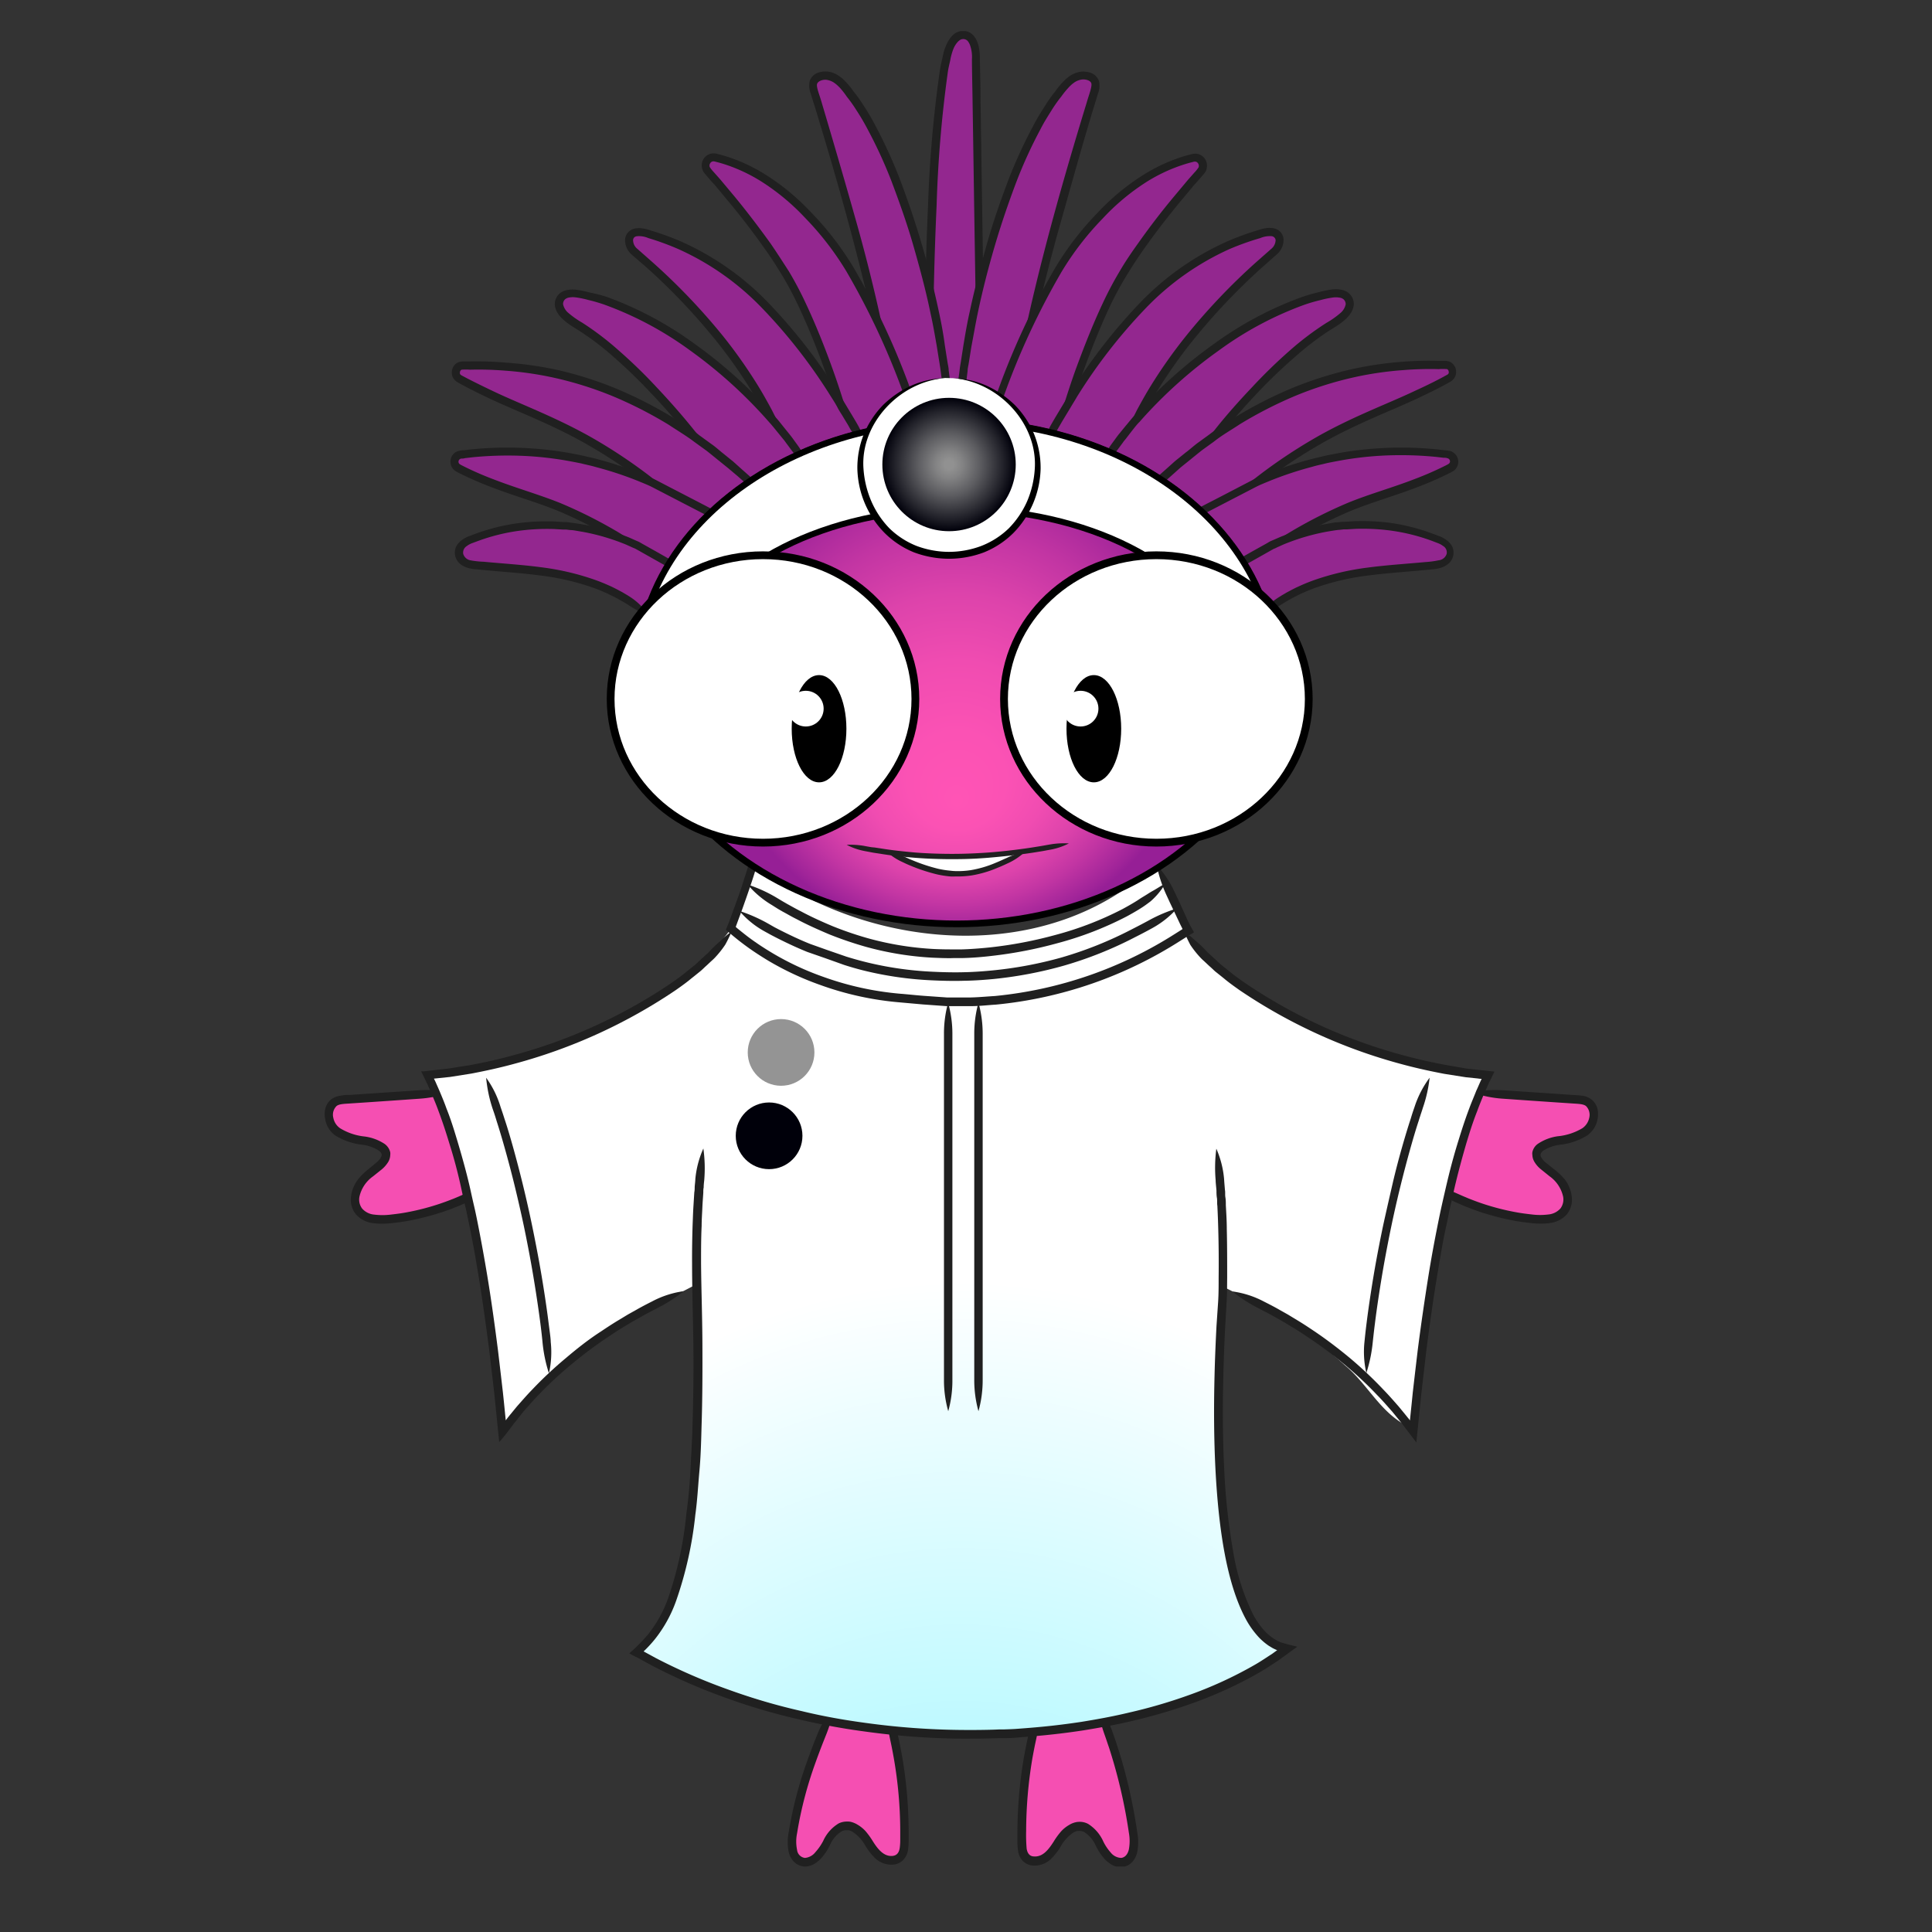 <svg xmlns="http://www.w3.org/2000/svg" xmlns:xlink="http://www.w3.org/1999/xlink" viewBox="0 0 300 300"><rect x="0" y="0" width="300" height="300" fill="#333333" stroke="none"/><defs><style>.cls-1{fill:#f54fb2;}.cls-2{fill:#202020;}.cls-3{fill:url(#radial-gradient);}.cls-4{fill:url(#radial-gradient-2);}.cls-5,.cls-8{fill:none;}.cls-10,.cls-11,.cls-13,.cls-14,.cls-5{stroke:#000;}.cls-10,.cls-11,.cls-13,.cls-14,.cls-5,.cls-8{stroke-miterlimit:10;}.cls-6{fill:url(#radial-gradient-3);}.cls-7{fill:url(#New_Gradient_Swatch_1);}.cls-8{stroke:#3c3c3c;}.cls-9{fill:#93278f;}.cls-10{stroke-width:1.05px;fill:url(#radial-gradient-4);}.cls-11,.cls-12,.cls-13{fill:#fff;}.cls-11{stroke-linecap:round;stroke-width:0.94px;}.cls-13{stroke-width:1.22px;}.cls-14{stroke-width:0.34px;}.cls-15{fill:url(#New_Gradient_Swatch_1-2);}</style><radialGradient id="radial-gradient" cx="86.51" cy="27.04" r="0.4" gradientUnits="userSpaceOnUse"><stop offset="0.1" stop-color="#055c66"/><stop offset="0.33" stop-color="#bdf9ff"/><stop offset="0.61" stop-color="#fff"/></radialGradient><radialGradient id="radial-gradient-2" cx="84.64" cy="115.37" fy="226.858" r="136.18" gradientUnits="userSpaceOnUse"><stop offset="0.22" stop-color="#055c66"/><stop offset="0.24" stop-color="#22757e"/><stop offset="0.27" stop-color="#59a3ac"/><stop offset="0.3" stop-color="#84c8d0"/><stop offset="0.32" stop-color="#a3e3ea"/><stop offset="0.35" stop-color="#b6f3f9"/><stop offset="0.36" stop-color="#bdf9ff"/><stop offset="0.65" stop-color="#fff"/></radialGradient><radialGradient id="radial-gradient-3" cx="5867.92" cy="16487.53" r="5.25" gradientTransform="matrix(-0.12, 0.99, -0.99, -0.12, 17030.12, -3860.12)" gradientUnits="userSpaceOnUse"><stop offset="0.28" stop-color="#fff"/><stop offset="0.41" stop-color="#fbfbfb"/><stop offset="0.54" stop-color="#efefef"/><stop offset="0.67" stop-color="#dadada"/><stop offset="0.8" stop-color="#bebebe"/><stop offset="0.93" stop-color="#9a9a9a"/><stop offset="0.95" stop-color="#949494"/></radialGradient><radialGradient id="New_Gradient_Swatch_1" cx="5881.19" cy="16487.87" r="5.25" gradientTransform="matrix(-0.12, 0.99, -0.99, -0.12, 17030.12, -3860.12)" gradientUnits="userSpaceOnUse"><stop offset="0.07" stop-color="#919191"/><stop offset="0.21" stop-color="#828283"/><stop offset="0.47" stop-color="#5c5c60"/><stop offset="0.83" stop-color="#1f1f27"/><stop offset="1" stop-color="#00000a"/></radialGradient><radialGradient id="radial-gradient-4" cx="79.4" cy="100.63" fy="121.088" r="45.13" gradientUnits="userSpaceOnUse"><stop offset="0" stop-color="#ff54b5"/><stop offset="0.17" stop-color="#fb52b4"/><stop offset="0.34" stop-color="#f04cb1"/><stop offset="0.5" stop-color="#dd43ab"/><stop offset="0.65" stop-color="#c235a3"/><stop offset="0.81" stop-color="#a02499"/><stop offset="0.85" stop-color="#961f96"/></radialGradient><radialGradient id="New_Gradient_Swatch_1-2" cx="78.2" cy="67.98" r="10.46" gradientTransform="matrix(1, 0, 0, 1, 0, 0)" xlink:href="#New_Gradient_Swatch_1"/><symbol id="Wisdom_Body_1" data-name="Wisdom_Body_1" viewBox="0 0 199.72 121.79"><path class="cls-1" d="M26.32,14.6A36.11,36.11,0,0,1,9.43,20.29c-1.63.09-3.57-.14-4.37-1.7a4,4,0,0,1,.56-3.95,15.59,15.59,0,0,1,3-2.72A2.28,2.28,0,0,0,9.64,10,1.87,1.87,0,0,0,8.59,8.74,13.29,13.29,0,0,0,4.76,7.68,5.53,5.53,0,0,1,1.27,5.8C.44,4.67.41,2.74,1.53,2a3.48,3.48,0,0,1,1.8-.47L19.75.37"/><path class="cls-2" d="M26.32,14.6a48.2,48.2,0,0,0-4.54,1.79c-.25.11-.62.28-1.08.47-.24.1-.49.21-.77.31-.58.23-1.34.51-2.07.75A37.9,37.9,0,0,1,13,19.17c-.86.17-1.75.28-2.63.38a10.47,10.47,0,0,1-2.56,0,2.86,2.86,0,0,1-1.9-.94,2.34,2.34,0,0,1-.43-1.88,5.34,5.34,0,0,1,2.13-3.18l1.35-1.08a4.77,4.77,0,0,0,1-1.13,2.24,2.24,0,0,0,.35-1.12,1.89,1.89,0,0,0,0-.44,2.23,2.23,0,0,0-.87-1.31A7.44,7.44,0,0,0,6.3,7.3,9.16,9.16,0,0,1,2.44,6,2.58,2.58,0,0,1,1.38,4.36a1.91,1.91,0,0,1,.48-1.81c.4-.38,1.31-.37,2.24-.44l2.71-.18,5.1-.35,3-.21a18,18,0,0,0,4.84-1A18.19,18.19,0,0,0,14.82.05l-3,.2L6.72.59,4,.78c-.46,0-.89,0-1.41.11A3.11,3.11,0,0,0,1,1.51,2.72,2.72,0,0,0,.11,3a3.89,3.89,0,0,0,0,1.59A4,4,0,0,0,1.63,7.1,10.12,10.12,0,0,0,6,8.6a6.3,6.3,0,0,1,2.55.93c.42.35.37.53.39.53s.11.17-.15.61a3.11,3.11,0,0,1-.75.8L6.73,12.55a9.32,9.32,0,0,0-1.55,1.58,5.49,5.49,0,0,0-1,2.42,3.7,3.7,0,0,0,.71,2.92,4.23,4.23,0,0,0,2.74,1.42,12,12,0,0,0,2.88,0c.93-.1,1.86-.22,2.75-.39a42.07,42.07,0,0,0,5.07-1.3c.75-.25,1.54-.54,2.14-.78.29-.1.55-.22.79-.32.49-.2.87-.38,1.12-.49A11.13,11.13,0,0,0,26.32,14.6Z"/><path class="cls-1" d="M173.4,14.6a36.14,36.14,0,0,0,16.89,5.69c1.63.09,3.58-.14,4.38-1.7a4,4,0,0,0-.57-3.95,15.53,15.53,0,0,0-2.95-2.72A2.24,2.24,0,0,1,190.09,10a1.86,1.86,0,0,1,1-1.23A13.27,13.27,0,0,1,195,7.68a5.5,5.5,0,0,0,3.48-1.88c.84-1.13.86-3.06-.25-3.84a3.53,3.53,0,0,0-1.8-.47L180,.37"/><path class="cls-2" d="M173.4,14.6a11.31,11.31,0,0,0,4,3l1.12.49c.24.1.5.22.79.32.6.24,1.39.53,2.14.78a42.07,42.07,0,0,0,5.07,1.3c.9.17,1.82.29,2.75.39a12,12,0,0,0,2.88,0,4.28,4.28,0,0,0,2.75-1.42,3.73,3.73,0,0,0,.7-2.92,5.48,5.48,0,0,0-1-2.42A9.75,9.75,0,0,0,193,12.55l-1.35-1.08a3.3,3.3,0,0,1-.75-.8.79.79,0,0,1-.15-.61s0-.18.39-.53a6.37,6.37,0,0,1,2.55-.93,10.08,10.08,0,0,0,4.41-1.5,4,4,0,0,0,1.57-2.51,4.07,4.07,0,0,0,0-1.59,2.8,2.8,0,0,0-.92-1.49,3.11,3.11,0,0,0-1.58-.62c-.51-.06-1-.08-1.41-.11L193,.59,187.9.25l-3-.2A18.14,18.14,0,0,0,180,.37a17.8,17.8,0,0,0,4.83,1l3,.21,5.1.35,2.71.18c.93.07,1.84.06,2.25.44a1.94,1.94,0,0,1,.48,1.81A2.62,2.62,0,0,1,197.29,6a9.25,9.25,0,0,1-3.86,1.26,7.43,7.43,0,0,0-3.12,1.19,2.12,2.12,0,0,0-.86,1.31,1.38,1.38,0,0,0,0,.44,2.24,2.24,0,0,0,.35,1.12,4.38,4.38,0,0,0,1,1.13l1.34,1.08a5.34,5.34,0,0,1,2.13,3.18,2.37,2.37,0,0,1-.42,1.88,2.91,2.91,0,0,1-1.91.94,10.39,10.39,0,0,1-2.55,0c-.89-.1-1.77-.21-2.64-.38a38.32,38.32,0,0,1-4.89-1.25c-.73-.24-1.49-.52-2.07-.75-.28-.1-.53-.21-.76-.31-.47-.19-.84-.36-1.09-.47A48.2,48.2,0,0,0,173.4,14.6Z"/><path class="cls-1" d="M79.94,96.77c-2.74,5.63-5.68,13.78-6.51,20-.22,1.6-.1,3.66,1.37,4.22s2.86-.9,3.62-2.28,1.62-3,3.15-3.25a3.66,3.66,0,0,1,3.13,1.78,15.46,15.46,0,0,0,2.31,3c1,.79,2.58,1,3.38,0a3.53,3.53,0,0,0,.54-2.16,68.64,68.64,0,0,0-2.78-21"/><path class="cls-2" d="M79.94,96.77A14.83,14.83,0,0,0,77.33,101c-.1.26-.26.64-.45,1.12-.09.24-.2.51-.31.79-.24.64-.55,1.49-.84,2.29a62.59,62.59,0,0,0-2.92,11.21,7.88,7.88,0,0,0,0,3.13,3.25,3.25,0,0,0,.82,1.52,2.56,2.56,0,0,0,1.64.74,2.94,2.94,0,0,0,1.6-.44,5,5,0,0,0,1.09-.92,9,9,0,0,0,1.32-2,4.73,4.73,0,0,1,1.84-2.17,1.56,1.56,0,0,1,.62-.16H82a1,1,0,0,1,.23,0,2.53,2.53,0,0,1,.65.28,6.41,6.41,0,0,1,2,2.23,9.85,9.85,0,0,0,1.49,1.88,3.68,3.68,0,0,0,2.81,1,2.48,2.48,0,0,0,1.63-.76,3,3,0,0,0,.72-1.61,10.13,10.13,0,0,0,.09-1.52c0-.49,0-1,0-1.47a70.79,70.79,0,0,0-1-11.49c-.24-1.33-.46-2.43-.59-3a14.4,14.4,0,0,0-1.86-4.6,25,25,0,0,0,.56,4.88c.12.54.34,1.61.57,2.92a67.12,67.12,0,0,1,1,11.26v1.45a9.05,9.05,0,0,1-.08,1.33c-.12.81-.51,1.19-1.15,1.25-1.4.12-2.35-1.17-3.07-2.31a12.24,12.24,0,0,0-1.15-1.59,5.46,5.46,0,0,0-1.24-1,3.66,3.66,0,0,0-1-.43,1.9,1.9,0,0,0-.4-.06,3.24,3.24,0,0,0-.41,0,3,3,0,0,0-1.14.28,6.11,6.11,0,0,0-2.43,2.73A8.42,8.42,0,0,1,77,119.54a2.34,2.34,0,0,1-1.64.91,1.41,1.41,0,0,1-1.24-1.26,6.47,6.47,0,0,1,0-2.6,61,61,0,0,1,2.86-11c.28-.79.59-1.62.83-2.25l.3-.78.44-1.11A23,23,0,0,0,79.94,96.77Z"/><path class="cls-1" d="M121.11,96.4c2.74,5.63,4.94,14.15,5.77,20.38.21,1.6.1,3.66-1.37,4.22s-2.87-.9-3.63-2.28-1.61-3-3.15-3.25a3.63,3.63,0,0,0-3.12,1.78,15.9,15.9,0,0,1-2.32,3c-1,.79-2.58,1-3.37,0a3.4,3.4,0,0,1-.54-2.16,68.63,68.63,0,0,1,2.77-21"/><path class="cls-2" d="M121.11,96.4a29.06,29.06,0,0,0,1.25,4.74c.09.26.23.65.39,1.13.08.24.17.51.27.79.21.64.47,1.49.71,2.3a82,82,0,0,1,2.43,11.13,7.28,7.28,0,0,1,0,2.63c-.18.79-.63,1.27-1.21,1.33a2.2,2.2,0,0,1-1.65-.86,7.6,7.6,0,0,1-1.15-1.72,6.25,6.25,0,0,0-2.39-2.76,2.78,2.78,0,0,0-1.55-.31,2,2,0,0,0-.4.06,3.2,3.2,0,0,0-1,.41,5.19,5.19,0,0,0-1.26,1,11.57,11.57,0,0,0-1.17,1.6c-.73,1.14-1.66,2.45-3.07,2.35-.65,0-1.05-.42-1.18-1.22a24.63,24.63,0,0,1-.08-2.78A69.56,69.56,0,0,1,111,105c.23-1.31.45-2.38.57-2.92a23.51,23.51,0,0,0,.56-4.88,14.4,14.4,0,0,0-1.86,4.6c-.12.54-.35,1.64-.59,3a71.17,71.17,0,0,0-1,11.52c0,.49,0,1,0,1.47a10.33,10.33,0,0,0,.1,1.53,2.85,2.85,0,0,0,.75,1.61,2.49,2.49,0,0,0,1.64.72,3.72,3.72,0,0,0,2.8-1.06,10.46,10.46,0,0,0,1.48-1.89,6.18,6.18,0,0,1,2-2.22,2.2,2.2,0,0,1,.65-.26,1.31,1.31,0,0,1,.23,0,1.56,1.56,0,0,1,.85.18,5.08,5.08,0,0,1,1.83,2.21,8.91,8.91,0,0,0,1.34,2,4.86,4.86,0,0,0,1.12.9,2.74,2.74,0,0,0,1.63.37,2.48,2.48,0,0,0,1.61-.81,3.43,3.43,0,0,0,.76-1.54,8.19,8.19,0,0,0,0-3.12A83,83,0,0,0,125,105c-.24-.81-.51-1.68-.73-2.33l-.26-.81c-.18-.49-.32-.88-.41-1.15A13.09,13.09,0,0,0,121.11,96.4Z"/></symbol><symbol id="Wisdom_Body_MASTER_1" data-name="Wisdom_Body_MASTER_1" viewBox="0 0 168.36 137.67"><path class="cls-3" d="M86.49,26.76c-.89.56-.36.66.51.47A4.66,4.66,0,0,1,86.49,26.76Z"/><path class="cls-4" d="M136.78,24.48c-3-1.86-13.67-6.55-16.55-13.32-.51-.73-4.5-9.57-5-10.29l-.39-.06C98.7,15.9,71.92,14.64,53.22,1.35l-1.35-.29c-.27,1.26-3,8.93-3.38,9.73l0,0-3.8,4.87c-4.63,4.62-11.75,10-29.4,15.48l-13.78,3C2.91,38.33,6.94,46,7,51.84c0,.59,4.14,22.33,6.07,36.67a77.07,77.07,0,0,1,22-17.9l8.09-4.2c-.13,4.34.3,15.61-.21,28-.17,4.12-1,25.28-9.22,29.76,47,22,83.65,11.89,102-.63-7.51-1.66-10.26-16.85-10.85-26.73-.14-2.24.34-22.29.5-24.67s.27-4.27.24-5.45L136.22,72a109.74,109.74,0,0,1,8.71,7.14c3.88,3.24,5.88,8.24,11,10,0-2.21.19-4.93.49-8,1.52-15.23,6.42-38.63,10.56-46.9C149.3,31.71,136.76,24.89,136.78,24.48Z"/><path class="cls-2" d="M115.36.65a21,21,0,0,0,1.53,4.69c.11.25.29.62.5,1.09l.36.76c.42.88.86,1.8,1.3,2.74l.35.7,0,.07h0l-.35.22-.73.46a64,64,0,0,1-28.3,9.8c-1.29.08-2.56.2-3.83.23H82.46l-3.67-.26c-1.2-.09-2.43-.23-3.59-.32A47.66,47.66,0,0,1,63,18.15a44.4,44.4,0,0,1-7.84-3.66c-1.78-1.06-2.72-1.75-2.72-1.75s-.13-.07-1-.71c-.42-.31-1-.77-1.85-1.46-.3-.26-.21-.18-.23-.19h0l0-.12c.07-.16.13-.33.19-.5l.86-2.33c.2-.58.72-2,1.44-4.17.18-.54.37-1.12.56-1.75h5.86l25-.08,27.09-.08a18,18,0,0,0,4.89-.68,17.72,17.72,0,0,0-4.9-.65L83.38.08l-25,.07-4.79,0H51.48a9.29,9.29,0,0,0-.27.94c-.18.61-.37,1.18-.55,1.71C50,5,49.43,6.4,49.23,7l-.85,2.32-.18.48c-.05.12-.09.23-.14.34s-.12.3-.19.45-.08.15-.07.21l.18.15.34.3.43.36c.86.72,1.48,1.19,1.92,1.52.88.65,1,.72,1,.72s1,.72,2.8,1.81a46,46,0,0,0,8.07,3.77,48.59,48.59,0,0,0,12.53,2.75l3.58.32,3.75.27h3.85c1.3,0,2.61-.16,3.92-.24a65.39,65.39,0,0,0,28.89-10l.73-.46.36-.23.73-.44a1.42,1.42,0,0,0,.34-.22l-.21-.37-.38-.67-.39-.78L119,6.62l-.36-.76c-.22-.46-.39-.84-.51-1.08A15.77,15.77,0,0,0,115.36.65Z"/><path class="cls-2" d="M49.92,7.84A14,14,0,0,0,53.78,11l1.07.59.75.39c.64.33,1.5.75,2.31,1.13s1.72.78,2.63,1.15l2.87,1,2.94,1.05c1,.32,2,.61,3,.86A54.86,54.86,0,0,0,80.3,18.73c2.93.14,4.82.06,4.82.06s1.89,0,4.81-.29a64.06,64.06,0,0,0,10.84-2.07A60.49,60.49,0,0,0,112,11.94c1.22-.61,2.19-1.14,2.68-1.41a14.6,14.6,0,0,0,3.88-3.09,23.5,23.5,0,0,0-4.52,1.93c-.48.26-1.45.78-2.64,1.38a59.82,59.82,0,0,1-11,4.4,62.51,62.51,0,0,1-10.61,2c-2.85.29-4.7.3-4.7.3s-1.85.07-4.72-.07A53.81,53.81,0,0,1,69.7,15.85c-1-.25-2-.53-3-.84l-2.89-1-2.81-1c-.9-.36-1.76-.74-2.57-1.12s-1.64-.79-2.27-1.11l-.73-.38-1-.57A24.9,24.9,0,0,0,49.92,7.84Z"/><path class="cls-2" d="M48.72,11c-.69.56-1.24,1-1.77,1.54a19.08,19.08,0,0,0-1.83,1.75c-.18.2-.5.46-.86.8l-.61.56-.39.37a6,6,0,0,1-.54.46l-1.13.91c-.75.63-1.57,1.21-2.42,1.8A82.22,82.22,0,0,1,14.36,30.5c-2.25.62-4.51,1.12-6.72,1.53l-3.3.52L.38,33A2,2,0,0,0,0,33l.17.36.35.71.48,1,.62,1.4c.38.92.77,1.83,1.09,2.73.67,1.78,1.22,3.49,1.7,5.07,1,3.16,1.61,5.8,2,7.65s.66,2.89.66,2.89.21,1,.6,2.9.87,4.54,1.4,7.81,1.08,7.13,1.62,11.35c.25,2.11.51,4.31.77,6.57.11,1.12.23,2.27.35,3.42.08.85.17,1.69.25,2.54l.18,1.76L13.21,90l.94-1.23.47-.63.28-.34L16,86.41c.78-.88,1.55-1.78,2.37-2.62A60.77,60.77,0,0,1,23.51,79,67.8,67.8,0,0,1,29,74.87c.93-.62,1.84-1.23,2.76-1.79.47-.27.92-.55,1.37-.82l1.27-.71c1.16-.67,2.14-1.14,2.62-1.41a22.69,22.69,0,0,0,4.14-2.66A14.86,14.86,0,0,0,36.38,69c-.49.26-1.49.74-2.67,1.42l-1.29.72L31,72c-.94.56-1.88,1.18-2.82,1.81C26.33,75,24.48,76.45,22.66,78a62.05,62.05,0,0,0-5.24,4.91c-.84.86-1.62,1.77-2.42,2.67l-1.14,1.39-.28.35-.06.08-.13.17-.13.17h0s0,0,0-.07l-.09-.87c-.11-1.16-.23-2.31-.35-3.44-.26-2.26-.52-4.47-.77-6.58-.54-4.24-1.09-8.12-1.63-11.41s-1.05-6-1.41-7.85-.6-2.92-.6-2.92-.24-1-.66-2.92-1.1-4.52-2.06-7.73c-.48-1.59-1-3.33-1.73-5.15-.32-.91-.71-1.84-1.11-2.79l-.63-1.43L2,34.14H2l2.51-.26,3.35-.53c2.26-.43,4.55-.93,6.84-1.56A84,84,0,0,0,39.94,20.25c.87-.61,1.71-1.21,2.48-1.86.4-.31.78-.62,1.16-.93a6.44,6.44,0,0,0,.56-.48l.4-.38c.23-.2.44-.4.63-.58.38-.36.7-.63.89-.84a15.3,15.3,0,0,0,1.64-2.06A19.72,19.72,0,0,0,48.72,11Z"/><path class="cls-2" d="M44.26,45.1A15.09,15.09,0,0,0,43,49.91c0,.28-.06.69-.1,1.21,0,.25,0,.54-.06.84-.05.79-.1,1.59-.15,2.41s-.08,1.87-.12,2.83c-.06,1.92-.09,3.89-.08,5.9,0,4,.14,8.22.2,12.52s0,8.74-.14,13.23c-.06,2.24-.21,4.5-.32,6.76s-.32,4.54-.64,6.79a57.4,57.4,0,0,1-2.83,13.18,19.7,19.7,0,0,1-3.14,5.69,26.58,26.58,0,0,1-2.87,2.92s-.13.09-.08.12l.18.1.37.2L34,125l.88.48,1.45.79a92.24,92.24,0,0,0,11.75,5.1,96.43,96.43,0,0,0,11.31,3.3c3.62.85,7.06,1.46,10.24,1.88a118.66,118.66,0,0,0,15.32,1.12c3.67,0,5.74-.09,5.74-.09l.79,0c.53,0,1.33,0,2.42-.13,2.16-.15,5.47-.4,10-1.09,2.24-.37,4.8-.8,7.63-1.48a83.45,83.45,0,0,0,9.32-2.73,64.59,64.59,0,0,0,10.68-4.9c.93-.53,1.83-1.15,2.77-1.75l1.88-1.36.68-.5.34-.24c.11-.09.32-.18.06-.2-.58-.14-1.19-.27-1.72-.44-.25-.07-.6-.16-.77-.23l-.35-.16c-.24-.1-.45-.26-.69-.39a8.12,8.12,0,0,1-1.24-1,12.22,12.22,0,0,1-2-2.79,34.62,34.62,0,0,1-3.13-9.88,99.29,99.29,0,0,1-1.41-13c-.23-4.66-.26-9.6-.13-14.64q.09-3.78.29-7.61l.22-3.83c.09-1.31.07-2.59.09-3.87,0-2.55,0-5.1-.06-7.61,0-1.25-.08-2.5-.15-3.74,0-.42,0-.84-.07-1.25s0-.8-.07-1.16c-.06-.71-.11-1.3-.13-1.66a15.09,15.09,0,0,0-1.22-4.81,22.8,22.8,0,0,0-.11,4.93c0,.35.07.93.13,1.64,0,.35,0,.73.07,1.14s0,.82.07,1.24c.06,1.23.11,2.46.14,3.71.07,2.49.09,5,.06,7.56,0,1.28,0,2.55-.08,3.8L124.74,73c-.13,2.56-.24,5.12-.3,7.65-.13,5.06-.1,10,.14,14.74.49,9.38,1.75,17.84,4.7,23.4a13.81,13.81,0,0,0,2.21,3.09,10,10,0,0,0,1.46,1.22c.28.16.53.34.82.47l.43.2.09,0h0l-.17.12-.66.48c-.91.58-1.79,1.19-2.69,1.7a63.29,63.29,0,0,1-10.46,4.8,80.47,80.47,0,0,1-9.18,2.68c-2.79.67-5.31,1.11-7.52,1.47-4.45.68-7.72.92-9.86,1.08-1.07.09-1.86.09-2.39.12l-.78,0s-2,.11-5.68.08a117.2,117.2,0,0,1-15.15-1.1c-3.14-.42-6.54-1-10.12-1.87a94.07,94.07,0,0,1-11.17-3.26,90.82,90.82,0,0,1-11.57-5l-1.43-.78-.57-.31s0,0,0,0a20.11,20.11,0,0,0,1.74-1.88,20.82,20.82,0,0,0,3.36-6.06A59.46,59.46,0,0,0,43,102.55c.32-2.28.43-4.57.64-6.85s.27-4.55.33-6.81c.15-4.51.16-9,.14-13.28s-.18-8.52-.21-12.51c0-2,0-4,.09-5.86,0-.94.07-1.88.11-2.8s.1-1.61.15-2.39c0-.3,0-.58.06-.83,0-.51.07-.92.09-1.19A22.21,22.21,0,0,0,44.26,45.1Z"/><path class="cls-5" d="M69.3,127.59"/><path class="cls-2" d="M82.65,22.24A18.07,18.07,0,0,0,82,27.13c0,4.62,0,27.76,0,27.76s0,22.1,0,26.52a17.62,17.62,0,0,0,.67,4.89,17.72,17.72,0,0,0,.65-4.9c0-4.41,0-26.52,0-26.52s0-23.13,0-27.75A18,18,0,0,0,82.65,22.24Z"/><path class="cls-2" d="M87.41,22.24a18,18,0,0,0-.66,4.89V81.41a18.07,18.07,0,0,0,.66,4.89,18.07,18.07,0,0,0,.66-4.89V27.13A18,18,0,0,0,87.41,22.24Z"/><path class="cls-2" d="M51.2,3.7A15.14,15.14,0,0,0,55,6.91L56,7.54l.73.42c.61.32,1.39.79,2.17,1.17,1.55.83,3.31,1.62,5.13,2.39a58.8,58.8,0,0,0,5.7,1.94,49,49,0,0,0,10.45,1.71c1.41.06,2.57.1,3.37.06l1.25,0s1.82,0,4.61-.33a67.4,67.4,0,0,0,10.38-2,53,53,0,0,0,10.85-4.19c1.21-.65,2.17-1.24,2.64-1.56s.8-.57,1.14-.83a12,12,0,0,0,.88-.86,10.83,10.83,0,0,0,1.42-1.93c-.78.43-1.36.83-2,1.18-.33.18-.65.39-1,.61s-.74.44-1.15.72-1.37.86-2.54,1.49a51.35,51.35,0,0,1-10.57,4.08,65.46,65.46,0,0,1-10.18,1.94c-2.73.29-4.5.32-4.5.32l-1.23,0c-.78,0-1.91,0-3.28-.07a48.12,48.12,0,0,1-10.17-1.67,53.94,53.94,0,0,1-5.54-1.89c-1.79-.75-3.5-1.53-5-2.34-.75-.37-1.53-.82-2.12-1.14l-.73-.42-1-.6A22.22,22.22,0,0,0,51.2,3.7Z"/><circle id="SVGID" class="cls-6" cx="56.45" cy="30.03" r="5.23"/><circle id="SVGID-2" data-name="SVGID" class="cls-7" cx="54.57" cy="43.11" r="5.23"/><path class="cls-2" d="M10.19,34a21.71,21.71,0,0,0,1,4.81c.11.33.31.85.65,2,.78,2.39,1.93,6.48,2.79,10s1.47,6.43,1.47,6.43.52,2.45,1.09,5.59,1.16,7,1.51,9.73c.2,1.54.29,2.49.34,3a22.75,22.75,0,0,0,1,4.81,15,15,0,0,0,.28-4.94c0-.51-.14-1.47-.34-3-.34-2.77-.94-6.64-1.52-9.8s-1.1-5.62-1.1-5.62-.6-2.94-1.47-6.48-2-7.66-2.82-10.08c-.35-1.12-.55-1.64-.66-2A15.29,15.29,0,0,0,10.19,34Z"/><path class="cls-2" d="M119.64,11a21.76,21.76,0,0,0,1,2.16,15.3,15.3,0,0,0,1.64,2.06c.19.21.51.48.89.84.19.18.4.38.63.58l.41.38a5.11,5.11,0,0,0,.55.48l1.16.93c.77.65,1.62,1.25,2.48,1.86a84,84,0,0,0,25.23,11.54c2.29.63,4.59,1.13,6.84,1.56l3.36.53,2.5.26h0l-.19.41c-.22.48-.43,1-.64,1.43-.39,1-.78,1.88-1.11,2.79-.69,1.82-1.24,3.56-1.73,5.15-1,3.21-1.62,5.87-2.05,7.73s-.66,2.92-.66,2.92-.22,1-.6,2.92-.89,4.57-1.41,7.85-1.1,7.17-1.64,11.41c-.25,2.11-.51,4.32-.77,6.58-.11,1.13-.23,2.28-.35,3.44l-.09.87c0,.1,0,.07,0,.07h0l-.13-.17-.13-.17-.07-.08-.28-.35-1.14-1.39c-.79-.9-1.58-1.81-2.42-2.67A63.5,63.5,0,0,0,145.71,78c-1.82-1.51-3.68-2.93-5.56-4.2-.94-.63-1.87-1.25-2.81-1.81l-1.4-.85-1.28-.72c-1.18-.68-2.19-1.16-2.68-1.42a14.8,14.8,0,0,0-4.73-1.48,22.6,22.6,0,0,0,4.13,2.66c.48.27,1.47.74,2.63,1.41l1.26.71,1.37.83c.92.55,1.84,1.16,2.76,1.78A64.43,64.43,0,0,1,144.85,79a59.27,59.27,0,0,1,5.12,4.8c.83.84,1.6,1.74,2.38,2.62l1.11,1.36.28.34.47.63.95,1.23.93,1.23.18-1.76c.09-.85.17-1.69.26-2.54.12-1.15.23-2.3.35-3.42.26-2.26.52-4.46.76-6.57.54-4.22,1.09-8.08,1.63-11.35s1-6,1.4-7.81.6-2.9.6-2.9.23-1,.65-2.89,1.08-4.49,2-7.65c.48-1.58,1-3.29,1.71-5.07.32-.9.7-1.81,1.08-2.73.21-.46.42-.93.62-1.4s.33-.67.49-1l.34-.71.17-.36A2,2,0,0,0,168,33l-4-.43L160.73,32c-2.22-.41-4.47-.91-6.73-1.53a82.34,82.34,0,0,1-24.81-11.35c-.84-.59-1.67-1.17-2.42-1.8l-1.13-.91a5.82,5.82,0,0,1-.53-.46l-.4-.37c-.21-.2-.42-.38-.6-.56-.37-.34-.68-.6-.87-.8a18,18,0,0,0-1.83-1.75C120.88,12,120.33,11.52,119.64,11Z"/><path class="cls-2" d="M158.17,34a15.81,15.81,0,0,0-2.3,4.39c-.1.33-.31.85-.65,2-.8,2.42-2,6.54-2.82,10.08s-1.47,6.48-1.47,6.48-.53,2.46-1.11,5.62-1.17,7-1.52,9.8c-.2,1.56-.29,2.52-.34,3a14.71,14.71,0,0,0,.29,4.94,22.76,22.76,0,0,0,1-4.81c.06-.5.15-1.45.35-3,.34-2.75.93-6.59,1.5-9.73s1.09-5.59,1.09-5.59.6-2.92,1.47-6.43,2-7.6,2.8-10c.34-1.11.54-1.63.64-2A21.16,21.16,0,0,0,158.17,34Z"/><path class="cls-8" d="M157.48,123.06"/></symbol><symbol id="Wisdom_Head4_2" data-name="Wisdom_Head4 2" viewBox="0 0 158.05 140.56"><path class="cls-9" d="M75.22,61.91c-.56-10.52,0-48.26,2.79-58.42.38-1.39,1.28-3.1,2.7-2.84s1.65,2,1.69,3.3c.21,7.88.69,50.79.9,58.67"/><path class="cls-2" d="M75.22,61.91a18.74,18.74,0,0,0,.48-4.64c0-1.25,0-3.74,0-6.78,0-7,.19-15.26.55-23.15A193.13,193.13,0,0,1,78,6.49c.09-.69.26-1.32.39-1.92a9,9,0,0,1,.44-1.64c.37-1,1-1.61,1.41-1.66a.93.93,0,0,1,1,.44,2.14,2.14,0,0,1,.23.44,5.48,5.48,0,0,1,.32,2.24c0,1.6.06,3.89.1,6.68.09,5.57.2,13.12.32,21,.17,10.56.35,22.08.4,25.92a17.09,17.09,0,0,0,.7,4.61A16.87,16.87,0,0,0,83.86,58c-.06-3.84-.24-15.36-.4-25.92-.12-7.91-.24-15.46-.32-21,0-2.78-.08-5.08-.11-6.67a9.13,9.13,0,0,0-.18-2,4.59,4.59,0,0,0-.22-.71,2.83,2.83,0,0,0-.37-.7A2.19,2.19,0,0,0,80,0a2.56,2.56,0,0,0-1.46.9,5.36,5.36,0,0,0-.88,1.53,6.2,6.2,0,0,0-.3.89c-.07.3-.14.6-.21.92-.13.63-.31,1.29-.4,2a193.18,193.18,0,0,0-1.84,21c-.36,7.91-.54,16.18-.55,23.2,0,1.71,0,3.34,0,4.87,0,.28,0,.55,0,.79,0,.49,0,.88,0,1.14A15.61,15.61,0,0,0,75.22,61.91Z"/><path class="cls-9" d="M69.71,62.36C68.4,47.12,61,22.11,57.11,9.66A2.46,2.46,0,0,1,57,7.8a2.33,2.33,0,0,1,2.75-.66A5.93,5.93,0,0,1,62.09,9c9.07,10.7,16.18,39.67,16.24,52.83"/><path class="cls-2" d="M69.71,62.36a14.53,14.53,0,0,0,.08-4.68c0-.26-.09-.65-.16-1.13,0-.25-.07-.51-.12-.79q-.17-1-.36-2.13c-.12-.77-.27-1.56-.43-2.37-1.21-6.45-3-14-5-21.11s-4-13.91-5.48-18.89c-.33-1.2-.91-2.52-.73-3s1-.71,1.58-.6a2.79,2.79,0,0,1,1.26.57,3.36,3.36,0,0,1,.41.35,5.61,5.61,0,0,1,.4.4,13.42,13.42,0,0,1,1,1.3,21.94,21.94,0,0,1,1.53,2.16,34.74,34.74,0,0,1,1.76,3,73.27,73.27,0,0,1,3.72,8.1c1.17,3.11,2.39,6.49,3.4,10s2,7.17,2.73,10.75c.4,1.78.7,3.55,1,5.27.14.87.27,1.72.41,2.56.06.42.14.83.18,1.24l.15,1.13c.16,1.26.27,2.29.31,2.8a23.06,23.06,0,0,0,.88,4.56,13.29,13.29,0,0,0,.37-4.67c0-.53-.15-1.57-.31-2.84l-.15-1.15c0-.42-.12-.84-.18-1.26-.14-.85-.27-1.71-.41-2.58C77.32,47.6,77,45.81,76.6,44c-.76-3.61-1.71-7.28-2.76-10.84s-2.24-7-3.43-10.13a77.67,77.67,0,0,0-3.78-8.24,34.26,34.26,0,0,0-1.82-3.09,21.9,21.9,0,0,0-1.59-2.24,12.34,12.34,0,0,0-1.57-1.85,5.83,5.83,0,0,0-.51-.43,4.05,4.05,0,0,0-1.85-.82,3.6,3.6,0,0,0-1.5.12,2.13,2.13,0,0,0-1.45,1.36,3.41,3.41,0,0,0,.18,2c.17.56.35,1.15.55,1.77,1.53,5,3.54,11.72,5.46,18.85s3.75,14.61,5,21c.15.8.31,1.58.43,2.35s.24,1.42.36,2.1c0,.28.08.55.12.78.07.48.12.87.16,1.12A19.81,19.81,0,0,0,69.71,62.36Z"/><path class="cls-9" d="M75.51,67.79c-9.07-28.37-16-35.59-20.59-40.08a29.08,29.08,0,0,0-13.33-7.83A1.29,1.29,0,0,0,40.35,22,123,123,0,0,1,52.77,38.43c4.14,6.89,10.67,24.36,10.87,32.39"/><path class="cls-2" d="M75.51,67.79a17,17,0,0,0-.86-4.59c-.08-.25-.21-.62-.36-1.08L74,61.37c-.23-.67-.47-1.35-.72-2.06s-.53-1.51-.83-2.28a115.75,115.75,0,0,0-9.26-20,47.11,47.11,0,0,0-6.64-8.61,36.25,36.25,0,0,0-7.11-5.89,26.85,26.85,0,0,0-5.81-2.76c-.74-.24-1.32-.4-1.73-.5a2,2,0,0,0-.58-.09h-.23a2.05,2.05,0,0,0-.87.32,2,2,0,0,0-.67.84,1.92,1.92,0,0,0,0,1.46,2.51,2.51,0,0,0,.43.66l.43.5c.29.35.61.72,1,1.12l2.28,2.74c1.66,2,3.58,4.45,5.51,7.19,1,1.37,1.92,2.82,2.85,4.35a52.08,52.08,0,0,1,2.55,4.81c1.58,3.36,3,6.9,4.23,10.38.63,1.73,1.2,3.47,1.72,5.16.25.84.49,1.68.73,2.5l.61,2.35c.29,1.23.52,2.23.6,2.74a37.92,37.92,0,0,0,1.19,4.47,11.1,11.1,0,0,0,0-4.71c-.08-.52-.31-1.55-.6-2.8-.2-.78-.41-1.57-.62-2.38s-.49-1.68-.74-2.54c-.53-1.71-1.11-3.46-1.74-5.22-1.26-3.51-2.68-7.08-4.28-10.48a55,55,0,0,0-2.61-4.94c-1-1.55-1.93-3-2.9-4.41-2-2.78-3.89-5.23-5.57-7.27l-2.3-2.75-1-1.13a5.75,5.75,0,0,1-.65-.81.7.7,0,0,1,.25-.8.47.47,0,0,1,.27-.1h.08a1,1,0,0,1,.31.06c.38.09.94.24,1.63.47a25.82,25.82,0,0,1,5.55,2.63,35.34,35.34,0,0,1,6.87,5.71,46.38,46.38,0,0,1,6.47,8.39,116.41,116.41,0,0,1,9.15,19.73c.67,1.89,1.29,3.61,1.81,5.06.15.46.28.82.36,1.07A16.69,16.69,0,0,0,75.51,67.79Z"/><path class="cls-9" d="M65.5,65.93c-12.56-23-23.13-30.85-34.7-34.2-.9-.26-2.07-.4-2.58.38a2.06,2.06,0,0,0,.67,2.51c17,14.43,23.59,28.52,25,36"/><path class="cls-2" d="M65.51,65.93a16.93,16.93,0,0,0-1.73-4.34l-.59-1-.41-.68c-.3-.49-.6-1-.92-1.53s-.69-1.12-1.06-1.69A85.19,85.19,0,0,0,49.73,42.48a43.52,43.52,0,0,0-13.41-9.41,42.78,42.78,0,0,0-4.91-1.8,6.52,6.52,0,0,0-1.5-.35,2.85,2.85,0,0,0-.61,0,2.24,2.24,0,0,0-.65.12,1.89,1.89,0,0,0-1.26,1.57,3,3,0,0,0,1.11,2.51L30.68,37A98.47,98.47,0,0,1,41.79,48.72a78.08,78.08,0,0,1,5.27,7.47c.8,1.28,1.52,2.57,2.21,3.84l.94,1.9c.16.31.29.63.43.94s.26.58.38.87c.49,1.15.87,2.11,1,2.6a33.75,33.75,0,0,0,1.82,4.24,11.19,11.19,0,0,0-.64-4.66c-.16-.5-.55-1.49-1-2.68l-.39-.88c-.14-.32-.28-.65-.44-1-.31-.64-.64-1.29-1-2-.7-1.29-1.43-2.61-2.24-3.91a78.15,78.15,0,0,0-5.36-7.59A98.91,98.91,0,0,0,31.52,36.1l-2.2-1.94a1.77,1.77,0,0,1-.68-1.41c.1-.67.77-.56.75-.59a3.8,3.8,0,0,1,1.66.31,41.41,41.41,0,0,1,4.76,1.75,42.13,42.13,0,0,1,13,9.16,83.69,83.69,0,0,1,10.9,14c.36.56.72,1.12,1,1.67s.61,1,.91,1.52l.41.68c.25.41.45.74.58,1A16.83,16.83,0,0,0,65.51,65.93Z"/><path class="cls-9" d="M56.43,69C47.91,55,31.66,43.4,20.35,41.24,19.22,41,17.81,41,17.22,42c-.84,1.39.81,2.93,2.19,3.74,9.32,5.5,21.87,20.35,27,30"/><path class="cls-2" d="M56.43,69a13.51,13.51,0,0,0-2.09-4.2c-.15-.21-.39-.53-.67-.93-.15-.19-.31-.41-.49-.63L52.1,61.9c-.38-.48-.78-1-1.22-1.45A73.63,73.63,0,0,0,38.22,49a55.5,55.5,0,0,0-13.67-7.3A26.71,26.71,0,0,0,21.84,41a15.35,15.35,0,0,0-2.16-.44,4.56,4.56,0,0,0-1.55.09,2.43,2.43,0,0,0-.58.22,1.87,1.87,0,0,0-.53.38,2.21,2.21,0,0,0-.65,1.72c.17,1.7,1.9,2.86,3.58,3.87A44.45,44.45,0,0,1,25.47,51a81,81,0,0,1,5.94,5.74c2,2.08,3.92,4.29,5.71,6.52.9,1.1,1.77,2.21,2.59,3.31l1.2,1.62L42,69.72c.73,1,1.28,1.92,1.57,2.34A17.56,17.56,0,0,0,45,74c.44.56.9,1.07,1.47,1.67-.22-.79-.42-1.46-.68-2.14a16.13,16.13,0,0,0-1.15-2.17C44.33,71,43.76,70.06,43,69l-1.09-1.56L40.72,65.8c-.83-1.11-1.71-2.23-2.62-3.35-1.81-2.25-3.78-4.48-5.77-6.59a79.51,79.51,0,0,0-6-5.82,45.81,45.81,0,0,0-5.67-4.31,14.09,14.09,0,0,1-2.16-1.52,2.4,2.4,0,0,1-.84-1.38,1,1,0,0,1,.28-.73.74.74,0,0,1,.24-.17,1,1,0,0,1,.31-.12,3.27,3.27,0,0,1,1.12-.05,14.23,14.23,0,0,1,2,.41,24.63,24.63,0,0,1,2.6.76,53.69,53.69,0,0,1,13.35,7.14A73,73,0,0,1,49.93,61.28c.43.47.82.95,1.2,1.42L52.19,64c.18.21.33.42.47.62l.67.9A24.14,24.14,0,0,0,56.43,69Z"/><path class="cls-9" d="M50.15,73.8C33.22,56.54,16.77,51.86,1.87,52.45a1.11,1.11,0,0,0-.44,2.08c5.33,3,11.14,5,16.62,7.76,6.49,3.21,19.28,11,23.88,20.39"/><path class="cls-2" d="M50.15,73.8a16.64,16.64,0,0,0-2.89-3.68c-.19-.18-.49-.44-.85-.76l-.6-.53-1.45-1.3-1.68-1.36c-.58-.46-1.16-1-1.78-1.42L39,63.37c-1.26-1-2.68-1.8-4.06-2.73a67.27,67.27,0,0,0-9-4.59,58.87,58.87,0,0,0-9.19-2.91A56,56,0,0,0,8.68,52,53.67,53.67,0,0,0,3,51.81h-.9a2.39,2.39,0,0,0-.87.13,1.71,1.71,0,0,0-.54.38.92.92,0,0,0-.14.17,1.71,1.71,0,0,0-.32.77,1.82,1.82,0,0,0,.12,1,1.86,1.86,0,0,0,.38.53,2.56,2.56,0,0,0,.52.37c1.18.66,2.91,1.54,5,2.53,4.25,2,10.2,4.19,15.86,7.54a79.28,79.28,0,0,1,8.23,5.52c1.29,1,2.53,2,3.68,3.09.56.53,1.14,1,1.65,1.59l.79.8c.13.13.25.27.37.41l.31.35c.84.92,1.45,1.75,1.77,2.15.59.73,1,1.35,1.48,1.87s.89,1.06,1.47,1.67a17.13,17.13,0,0,0-.68-2.16A11.42,11.42,0,0,0,40,78.39c-.32-.42-1-1.28-1.83-2.24l-.32-.36a5.14,5.14,0,0,0-.38-.42l-.81-.82c-.53-.57-1.12-1.09-1.7-1.64-1.18-1.09-2.45-2.13-3.76-3.16a82,82,0,0,0-8.37-5.61C17,60.73,11,58.53,6.85,56.55c-2.11-1-3.8-1.84-5-2.49a1.38,1.38,0,0,1-.26-.16,1.21,1.21,0,0,1-.1-.14.64.64,0,0,1,0-.3.49.49,0,0,1,.09-.22.38.38,0,0,1,.16-.13,7.81,7.81,0,0,1,1.31,0,51.91,51.91,0,0,1,5.53.15,53,53,0,0,1,7.89,1.16,56.36,56.36,0,0,1,9,2.85,65.09,65.09,0,0,1,8.8,4.5c1.36.91,2.75,1.72,4,2.68l1.87,1.35c.6.47,1.17.94,1.74,1.4l1.66,1.34L45,69.77l.59.52.85.75A17.71,17.71,0,0,0,50.15,73.8Z"/><path class="cls-9" d="M35,85.91c-4.82-5-14.5-10.15-20.12-12.11-4.6-1.6-9.35-3-13.61-5.25a1.13,1.13,0,0,1,.41-2.13,55.43,55.43,0,0,1,30,4.37L47.37,79l-6.2,11.9L30.08,82.48"/><path class="cls-2" d="M35,85.91a11.42,11.42,0,0,0-3.1-3.53l-.92-.7-.66-.46-.82-.57L28.53,80c-.66-.42-1.33-.85-2-1.27A73.18,73.18,0,0,0,17.17,74c-3.44-1.37-7-2.37-10.39-3.69a50,50,0,0,1-4.87-2.13c-.47-.24-.56-.3-.63-.49a.5.5,0,0,1,.41-.64c.12,0,.39,0,.58-.07l1.22-.14a56.35,56.35,0,0,1,8.79-.17,53.51,53.51,0,0,1,6,.71c1.43.26,2.23.43,2.23.43l.62.15c.41.1,1,.22,1.79.45a54.92,54.92,0,0,1,6.52,2.16c.67.28,1.37.55,2.09.9l2.24,1.16,5,2.59,5.54,2.89,1.47.76.73.38h0L45.1,82c-1.22,2.35-2.57,5-4,7.59l-.19.38h0s0,0,0,0l-.22-.17-1.79-1.35-2.69-2-2.09-1.58a17.06,17.06,0,0,0-4.06-2.29,17.13,17.13,0,0,0,3.3,3.29l2.08,1.58,2.7,2.05,1.78,1.35.64.48.45.34.22.17.11.09s0-.06.08-.08l.83-1.61,3.95-7.58c.61-1.16,1.2-2.3,1.78-3.42l.2-.38c0-.1-.22-.14-.33-.21l-.75-.4-.75-.39L44.9,77l-5.56-2.9-5-2.59-2.25-1.17c-.73-.35-1.48-.64-2.17-.93a58.76,58.76,0,0,0-6.65-2.21c-.79-.22-1.42-.35-1.84-.45l-.63-.15s-.82-.18-2.29-.45a54.83,54.83,0,0,0-6.18-.72,56.35,56.35,0,0,0-9,.17l-1.25.14c-.23,0-.38,0-.68.09a1.66,1.66,0,0,0-.86.42A1.77,1.77,0,0,0,.09,68.1a1.7,1.7,0,0,0,.57.82,4.41,4.41,0,0,0,.68.39,52.24,52.24,0,0,0,5,2.19c3.42,1.33,7.05,2.35,10.36,3.68a71.87,71.87,0,0,1,9.16,4.65c.69.41,1.35.83,2,1.25l.94.62.79.55.65.45.89.67A34,34,0,0,0,35,85.91Z"/><path class="cls-9" d="M31.28,91.94A27.17,27.17,0,0,0,18,85.41c-4.71-1-9.46-1.15-14.2-1.65-1-.11-2.32-.55-2.45-1.79s.9-1.83,1.77-2.19a32.76,32.76,0,0,1,26.14.87L44,88.93l-6.6,9Z"/><path class="cls-2" d="M31.28,91.94a10,10,0,0,0-3.34-3.34c-.22-.15-.57-.34-1-.6l-.71-.38-.33-.17-.42-.21c-.28-.14-.58-.27-.88-.4-.59-.26-1.21-.51-1.85-.74a40.48,40.48,0,0,0-8.48-2c-3-.4-6.09-.59-9.07-.87A14.48,14.48,0,0,1,3.1,83,1.46,1.46,0,0,1,2,82a1.19,1.19,0,0,1,.56-1.23,3.19,3.19,0,0,1,.77-.43L4.25,80a30.38,30.38,0,0,1,7-1.69,33.52,33.52,0,0,1,5-.21l1.37.08.49,0,.69.08c.46,0,1.12.15,2,.29a33.81,33.81,0,0,1,6.76,2l1,.45c.15.07.4.16.48.21l.52.29,2.16,1.22,4.66,2.62,5,2.81,1.7.95-1.5,2c-1.24,1.7-2.51,3.42-3.75,5.1l-.46.63,0,.06h0s0,0,0,0L37,96.66l-.5-.49L35,94.74a16.66,16.66,0,0,0-3.74-2.8,17.11,17.11,0,0,0,2.86,3.69c.29.29.82.82,1.46,1.44l.49.49.29.28.53.53.28.27.13.13s.1.16.13.06c.45-.6.89-1.21,1.34-1.82,1.23-1.68,2.5-3.41,3.75-5.1l2-2.73.22-.3.11-.15a1,1,0,0,0-.15-.09l-.64-.36-.86-.49-1.28-.71-5-2.8L32.3,81.65l-2.16-1.21-.52-.3c-.27-.13-.39-.17-.59-.26L28,79.42a35.93,35.93,0,0,0-7-2c-.87-.14-1.56-.26-2-.3L18.2,77l-.51,0-1.43-.09a34.76,34.76,0,0,0-5.17.21,31.4,31.4,0,0,0-7.27,1.76l-1,.37a4.7,4.7,0,0,0-1.06.6,2.9,2.9,0,0,0-.87,1,2.3,2.3,0,0,0-.15,1.46,2.34,2.34,0,0,0,.78,1.26,3.36,3.36,0,0,0,1.2.62A5.62,5.62,0,0,0,4,84.41l1.13.11c3,.29,6.08.48,9,.87a39.2,39.2,0,0,1,8.21,1.9c.61.22,1.21.45,1.78.71.28.12.56.24.83.38l.4.2.32.15.68.37c.41.24.74.42,1,.56C28.87,90.66,29.82,91.15,31.28,91.94Z"/><path class="cls-9" d="M88.34,62.36c1.31-15.24,8.73-40.25,12.6-52.7A2.41,2.41,0,0,0,101,7.8a2.31,2.31,0,0,0-2.74-.66A5.89,5.89,0,0,0,96,9c-9.07,10.7-16.18,39.67-16.24,52.83"/><path class="cls-2" d="M88.34,62.36a19.81,19.81,0,0,0,1.16-4.51c0-.25.1-.64.16-1.12,0-.23.08-.5.13-.78.11-.68.23-1.38.35-2.1s.28-1.55.43-2.35c1.2-6.41,3-13.91,5-21S99.46,16.6,101,11.63l.54-1.77a3.41,3.41,0,0,0,.18-2,2.11,2.11,0,0,0-1.45-1.36,3.6,3.6,0,0,0-1.5-.12,4.11,4.11,0,0,0-1.85.82,5.83,5.83,0,0,0-.51.43,12.34,12.34,0,0,0-1.57,1.85,21.9,21.9,0,0,0-1.59,2.24c-.57.9-1.22,1.91-1.82,3.09A77.67,77.67,0,0,0,87.64,23c-1.19,3.14-2.42,6.56-3.43,10.13s-2,7.23-2.76,10.84c-.41,1.8-.71,3.59-1,5.33-.13.87-.27,1.73-.4,2.58-.07.42-.15.84-.19,1.26l-.15,1.15c-.16,1.27-.28,2.31-.3,2.84a13.3,13.3,0,0,0,.36,4.67,22.36,22.36,0,0,0,.88-4.56c0-.51.15-1.54.32-2.8l.14-1.13c0-.41.12-.82.18-1.24.14-.84.27-1.69.41-2.56.33-1.72.63-3.49,1-5.27.75-3.58,1.69-7.23,2.73-10.75s2.22-6.92,3.39-10a73.27,73.27,0,0,1,3.72-8.1c.58-1.15,1.22-2.13,1.76-3a21.94,21.94,0,0,1,1.53-2.16,13.19,13.19,0,0,1,1.05-1.3,4.72,4.72,0,0,1,.39-.4,3.36,3.36,0,0,1,.41-.35,2.79,2.79,0,0,1,1.26-.57c.56-.11,1.45.09,1.58.6s-.4,1.84-.73,3c-1.53,5-3.55,11.75-5.48,18.89s-3.76,14.66-5,21.11c-.15.81-.31,1.6-.43,2.37s-.24,1.44-.36,2.13c-.05.28-.09.54-.12.79-.07.48-.12.87-.16,1.13A14.53,14.53,0,0,0,88.34,62.36Z"/><path class="cls-9" d="M82.54,67.79c9.08-28.37,16-35.59,20.59-40.08a29.08,29.08,0,0,1,13.33-7.83A1.29,1.29,0,0,1,117.7,22a123,123,0,0,0-12.42,16.45c-4.13,6.89-10.67,24.36-10.87,32.39"/><path class="cls-2" d="M82.54,67.79a16.69,16.69,0,0,0,2-4.19c.08-.25.21-.61.36-1.07.52-1.45,1.14-3.17,1.81-5.06a116.41,116.41,0,0,1,9.15-19.73,46,46,0,0,1,6.48-8.39,35,35,0,0,1,6.86-5.71A25.82,25.82,0,0,1,114.8,21c.7-.23,1.25-.38,1.63-.47a1,1,0,0,1,.31-.06h.08a.47.47,0,0,1,.27.1.7.7,0,0,1,.25.8,5.75,5.75,0,0,1-.65.81l-1,1.13-2.3,2.75c-1.67,2-3.61,4.49-5.57,7.27-1,1.39-2,2.86-2.9,4.41a55,55,0,0,0-2.61,4.94c-1.6,3.4-3,7-4.28,10.48-.63,1.76-1.2,3.51-1.74,5.22-.25.86-.49,1.7-.74,2.54s-.42,1.6-.62,2.38c-.29,1.25-.52,2.28-.6,2.8a11.1,11.1,0,0,0,0,4.71,37.92,37.92,0,0,0,1.19-4.47c.08-.51.31-1.51.6-2.74l.61-2.35c.24-.82.48-1.66.73-2.5.53-1.69,1.09-3.43,1.72-5.16,1.25-3.48,2.65-7,4.23-10.38A52.08,52.08,0,0,1,106,38.41c.93-1.53,1.89-3,2.85-4.35,1.93-2.74,3.85-5.16,5.51-7.19l2.29-2.74,1-1.12.43-.5a2.79,2.79,0,0,0,.44-.66,2,2,0,0,0,0-1.46,1.86,1.86,0,0,0-1.54-1.16h-.23a2,2,0,0,0-.58.09c-.4.1-1,.26-1.73.5a26.85,26.85,0,0,0-5.81,2.76,36.25,36.25,0,0,0-7.11,5.89,47.11,47.11,0,0,0-6.64,8.61,116.51,116.51,0,0,0-9.26,20c-.3.77-.56,1.54-.83,2.28s-.49,1.39-.72,2.06l-.27.75c-.15.46-.28.83-.36,1.08A17.4,17.4,0,0,0,82.54,67.79Z"/><path class="cls-9" d="M92.55,65.93c12.56-23,23.13-30.85,34.7-34.2.9-.26,2.07-.4,2.58.38a2.06,2.06,0,0,1-.67,2.51c-17,14.43-23.59,28.52-25,36"/><path class="cls-2" d="M92.55,65.93a17.12,17.12,0,0,0,2.81-3.71c.13-.23.33-.56.58-1l.41-.68.92-1.52c.32-.55.68-1.11,1-1.67a84.08,84.08,0,0,1,10.89-14,42.25,42.25,0,0,1,13-9.15A41.41,41.41,0,0,1,127,32.47a3.8,3.8,0,0,1,1.66-.31.72.72,0,0,1,.76.59,1.82,1.82,0,0,1-.69,1.41l-2.2,1.94a98.91,98.91,0,0,0-11.26,11.84,78.15,78.15,0,0,0-5.36,7.59c-.81,1.3-1.54,2.62-2.24,3.91l-1,2c-.16.32-.29.65-.44,1l-.39.88c-.5,1.19-.88,2.18-1.05,2.68a11.19,11.19,0,0,0-.64,4.66A35.26,35.26,0,0,0,106,66.34c.16-.49.54-1.45,1-2.6.12-.29.25-.57.38-.87s.27-.63.43-.94c.31-.62.62-1.26,1-1.9.68-1.27,1.4-2.56,2.2-3.84a78.08,78.08,0,0,1,5.27-7.47A98.47,98.47,0,0,1,127.37,37l2.18-1.93a3,3,0,0,0,1.11-2.51A1.87,1.87,0,0,0,129.4,31a2.24,2.24,0,0,0-.65-.12,2.77,2.77,0,0,0-.6,0,6.47,6.47,0,0,0-1.51.35,42.78,42.78,0,0,0-4.91,1.8,43.64,43.64,0,0,0-13.41,9.41A85.19,85.19,0,0,0,97.25,56.7c-.37.57-.73,1.13-1.06,1.69l-.92,1.53-.41.68-.58,1A16.57,16.57,0,0,0,92.55,65.93Z"/><path class="cls-9" d="M101.62,69C110.14,55,126.39,43.4,137.71,41.24c1.12-.22,2.53-.27,3.13.72.83,1.39-.82,2.93-2.2,3.74-9.32,5.5-21.87,20.35-27,30"/><path class="cls-2" d="M101.62,69a23,23,0,0,0,3.1-3.46l.67-.9a6.13,6.13,0,0,1,.48-.62l1-1.3c.38-.47.77-1,1.2-1.42a72.72,72.72,0,0,1,12.45-11.21,53.64,53.64,0,0,1,13.34-7.14,24.63,24.63,0,0,1,2.6-.76,14.54,14.54,0,0,1,2-.41,3.36,3.36,0,0,1,1.13.05,1.17,1.17,0,0,1,.31.12.78.78,0,0,1,.23.17,1,1,0,0,1,.28.73,2.4,2.4,0,0,1-.84,1.38,13.61,13.61,0,0,1-2.16,1.52A45.81,45.81,0,0,0,131.76,50a81.35,81.35,0,0,0-6,5.82c-2,2.11-4,4.34-5.78,6.59-.91,1.12-1.79,2.24-2.62,3.35l-1.21,1.65L115,69c-.73,1-1.29,1.94-1.59,2.38a16.13,16.13,0,0,0-1.15,2.17c-.26.68-.46,1.35-.68,2.14.57-.6,1-1.11,1.48-1.67a19,19,0,0,0,1.41-2c.29-.42.84-1.3,1.57-2.34l1.08-1.54,1.2-1.62c.82-1.1,1.69-2.21,2.59-3.31,1.79-2.23,3.74-4.44,5.71-6.52A81,81,0,0,1,132.58,51a43.76,43.76,0,0,1,5.53-4.2c1.67-1,3.4-2.17,3.57-3.87A2.21,2.21,0,0,0,141,41.2a1.87,1.87,0,0,0-.53-.38,2.43,2.43,0,0,0-.58-.22,4.54,4.54,0,0,0-1.55-.09,15.35,15.35,0,0,0-2.16.44,26.71,26.71,0,0,0-2.71.79A55.28,55.28,0,0,0,119.84,49a73.34,73.34,0,0,0-12.67,11.41c-.44.48-.83,1-1.22,1.45l-1.08,1.32c-.18.22-.34.44-.48.63l-.68.93A13.51,13.51,0,0,0,101.62,69Z"/><path class="cls-9" d="M107.9,73.8c16.93-17.26,33.38-21.94,48.28-21.35a1.11,1.11,0,0,1,.44,2.08c-5.33,3-11.14,5-16.62,7.76-6.49,3.21-19.28,11-23.88,20.39"/><path class="cls-2" d="M107.9,73.8A17.71,17.71,0,0,0,111.64,71l.85-.75.59-.52,1.43-1.28,1.66-1.34c.57-.46,1.14-.93,1.74-1.4l1.87-1.35c1.25-1,2.64-1.77,4-2.68a65.09,65.09,0,0,1,8.8-4.5,56.36,56.36,0,0,1,9-2.85,53.12,53.12,0,0,1,7.9-1.16,51.8,51.8,0,0,1,5.53-.15,8,8,0,0,1,1.31,0,.39.39,0,0,1,.15.13.38.38,0,0,1,.09.22.53.53,0,0,1,0,.3.61.61,0,0,1-.1.14,1.08,1.08,0,0,1-.26.16c-1.15.65-2.85,1.51-5,2.49-4.19,2-10.19,4.18-16,7.59a82,82,0,0,0-8.37,5.61c-1.31,1-2.58,2.07-3.76,3.16-.58.55-1.17,1.07-1.7,1.64l-.8.82a3.88,3.88,0,0,0-.39.42l-.32.36c-.87,1-1.5,1.82-1.83,2.24a11.42,11.42,0,0,0-1.27,2.13,17.13,17.13,0,0,0-.68,2.16c.58-.61,1-1.13,1.47-1.67s.89-1.14,1.49-1.87c.31-.4.92-1.23,1.76-2.15l.31-.35a4.86,4.86,0,0,1,.38-.41l.78-.8c.51-.55,1.09-1.06,1.66-1.59,1.14-1.06,2.39-2.08,3.67-3.09a79.28,79.28,0,0,1,8.23-5.52c5.66-3.35,11.61-5.54,15.86-7.54,2.13-1,3.86-1.87,5-2.53a2.56,2.56,0,0,0,.52-.37,1.86,1.86,0,0,0,.38-.53,1.82,1.82,0,0,0,.12-1,1.58,1.58,0,0,0-.32-.77.92.92,0,0,0-.14-.17,1.71,1.71,0,0,0-.54-.38,2.39,2.39,0,0,0-.87-.13H155a53.67,53.67,0,0,0-5.65.14,55.7,55.7,0,0,0-8.07,1.19,59,59,0,0,0-9.2,2.91,66.56,66.56,0,0,0-9,4.59c-1.39.93-2.8,1.76-4.07,2.73l-1.9,1.38c-.62.47-1.2,1-1.77,1.42l-1.69,1.36-1.45,1.3-.6.53-.85.76A16.64,16.64,0,0,0,107.9,73.8Z"/><path class="cls-9" d="M123.07,85.91c4.82-5,14.5-10.15,20.12-12.11,4.6-1.6,9.35-3,13.61-5.25a1.13,1.13,0,0,0-.41-2.13,55.43,55.43,0,0,0-29.95,4.37L110.68,79l6.2,11.9L128,82.48"/><path class="cls-2" d="M123.07,85.91a34,34,0,0,0,3.87-2.54l.9-.67.64-.45.8-.55c.3-.21.62-.41.93-.62.65-.42,1.3-.84,2-1.25a71.36,71.36,0,0,1,9.17-4.65c3.3-1.33,6.93-2.35,10.35-3.68a52.24,52.24,0,0,0,5-2.19,4.41,4.41,0,0,0,.68-.39,1.7,1.7,0,0,0,.57-.82,1.75,1.75,0,0,0-.49-1.85,1.66,1.66,0,0,0-.86-.42c-.3-.06-.45-.06-.68-.09l-1.25-.14a56.35,56.35,0,0,0-9-.17,54.83,54.83,0,0,0-6.18.72c-1.47.27-2.28.45-2.28.45l-.64.15c-.42.1-1,.23-1.84.45a58.76,58.76,0,0,0-6.65,2.21c-.69.29-1.44.58-2.17.93l-2.25,1.17c-1.55.81-3.21,1.68-5,2.59L113.15,77l-1.46.76-.76.39-.75.4c-.1.07-.3.11-.33.21l.2.38,1.78,3.42,4,7.58.83,1.61s0,.12.08.08l.11-.09.22-.17.45-.34.64-.48,1.78-1.35,2.7-2.05,2.08-1.58A16.91,16.91,0,0,0,128,82.48a16.93,16.93,0,0,0-4.07,2.29l-2.09,1.58-2.69,2-1.78,1.35-.23.17c-.07,0,0,0,0,0h0l-.2-.38c-1.38-2.64-2.73-5.24-4-7.59l-1.42-2.71h0l.73-.38,1.47-.76,5.54-2.89,5-2.59,2.24-1.16c.72-.35,1.43-.62,2.09-.9a54.92,54.92,0,0,1,6.52-2.16c.77-.23,1.38-.35,1.79-.45l.62-.15s.8-.17,2.24-.43a52.93,52.93,0,0,1,6-.71,56.24,56.24,0,0,1,8.78.17l1.22.14c.19,0,.46,0,.58.07a.5.5,0,0,1,.41.64c-.07.19-.16.25-.63.49a50,50,0,0,1-4.87,2.13c-3.38,1.32-7,2.32-10.38,3.69a73.33,73.33,0,0,0-9.34,4.74c-.7.42-1.37.85-2,1.27l-1,.63-.82.57-.66.46-.91.7A11.58,11.58,0,0,0,123.07,85.91Z"/><path class="cls-9" d="M126.77,91.94a27.17,27.17,0,0,1,13.3-6.53c4.71-1,9.46-1.15,14.2-1.65,1-.11,2.32-.55,2.45-1.79s-.9-1.83-1.77-2.19a32.76,32.76,0,0,0-26.14.87l-14.7,8.28,6.59,9Z"/><path class="cls-2" d="M126.77,91.94c1.46-.79,2.41-1.28,4-2.28.21-.14.55-.32.95-.56l.69-.37.31-.15.4-.2c.27-.14.55-.26.83-.38.57-.26,1.17-.49,1.78-.71a39.2,39.2,0,0,1,8.21-1.9c2.95-.39,6-.58,9-.87l1.13-.11a5.62,5.62,0,0,0,1.22-.22,3.28,3.28,0,0,0,1.2-.62,2.29,2.29,0,0,0,.63-2.72,2.9,2.9,0,0,0-.87-1,4.7,4.7,0,0,0-1.06-.6l-1-.37A31.33,31.33,0,0,0,147,77.08a34.89,34.89,0,0,0-5.18-.21l-1.43.09-.5,0-.73.08c-.47,0-1.16.16-2,.3a35.93,35.93,0,0,0-7,2l-1.06.46c-.2.09-.32.13-.59.26l-.51.3-2.17,1.21-4.66,2.63-5,2.8-1.28.71-.86.49-.64.36a1,1,0,0,0-.15.09l.11.15.22.3,2,2.73c1.25,1.69,2.52,3.42,3.75,5.1l1.34,1.82c0,.1.08,0,.13-.06l.14-.13.27-.27.53-.53.29-.28.49-.49c.64-.62,1.17-1.15,1.46-1.44a17.11,17.11,0,0,0,2.86-3.69,16.66,16.66,0,0,0-3.74,2.8l-1.46,1.43-.5.49-.28.28s0,0,0,0h0l0-.06-.46-.63-3.75-5.1-1.5-2,1.7-.95,5-2.81,4.66-2.62,2.16-1.22.52-.29c.09,0,.33-.14.48-.21l1-.45a34,34,0,0,1,6.76-2c.84-.14,1.5-.26,2-.29l.7-.08.48,0,1.38-.08a33.56,33.56,0,0,1,5,.21,30.31,30.31,0,0,1,7,1.69l.94.36a3.19,3.19,0,0,1,.77.43,1.16,1.16,0,0,1,.56,1.23A1.46,1.46,0,0,1,155,83a14.52,14.52,0,0,1-2.09.28c-3,.28-6.08.47-9.08.87a40.62,40.62,0,0,0-8.48,2c-.64.23-1.26.48-1.85.74l-.88.4-.42.21-.33.17-.71.38c-.43.26-.78.45-1,.6A10,10,0,0,0,126.77,91.94Z"/><ellipse class="cls-10" cx="79.4" cy="100.63" rx="50.07" ry="39.4"/><path class="cls-11" d="M37.55,95.85C41.61,83.9,58.8,74.92,79.4,74.92s37.8,9,41.86,20.93h7.83c-3-19.51-24.1-34.62-49.69-34.62S32.72,76.34,29.72,95.85Z"/><path class="cls-12" d="M90.12,128.78c-7.77,4-11.45,5.24-21.79-.15a44.14,44.14,0,0,0,10.69,1C83.9,129.36,90.12,128.78,90.12,128.78Z"/><path class="cls-2" d="M62.14,127.63a10.18,10.18,0,0,0,2.94,1l.75.14.52.1,1.13.17c1.6.27,3.51.47,5.34.62,3.67.29,7,.21,7,.21s2,0,4.52-.21,5.59-.55,7.76-.92c1-.15,1.58-.28,1.89-.33a10.34,10.34,0,0,0,3-1,12.87,12.87,0,0,0-3.1.19c-.31.05-.9.17-1.87.32-2.15.36-5.19.74-7.7.92s-4.47.2-4.47.2-3.3.08-6.92-.2c-1.81-.16-3.7-.36-5.28-.62l-1.12-.17L66,128l-.74-.13A12.39,12.39,0,0,0,62.14,127.63Z"/><path class="cls-2" d="M68.33,128.63a9.48,9.48,0,0,0,2.6,1.72c.2.09.51.26,1.2.54a27.39,27.39,0,0,0,4.24,1.39,16.55,16.55,0,0,0,2,.31,6.38,6.38,0,0,0,.84,0h.72a14.86,14.86,0,0,0,1.76-.15,17.73,17.73,0,0,0,4.08-1.19c.93-.37,1.47-.65,1.77-.78a10,10,0,0,0,2.58-1.75,12.32,12.32,0,0,0-2.94,1c-.29.11-.83.39-1.72.75a17.05,17.05,0,0,1-3.9,1.14,13.29,13.29,0,0,1-2.32.14,7.29,7.29,0,0,1-.8-.06,14.69,14.69,0,0,1-1.89-.29,26.82,26.82,0,0,1-4.09-1.35c-.68-.27-1-.44-1.19-.52A14,14,0,0,0,68.33,128.63Z"/><ellipse class="cls-13" cx="49.02" cy="104.75" rx="23.9" ry="22.54"/><ellipse class="cls-13" cx="110.72" cy="104.75" rx="23.9" ry="22.54"/><ellipse class="cls-14" cx="57.81" cy="109.42" rx="4.12" ry="8.24"/><circle class="cls-12" cx="55.73" cy="106.27" r="2.8"/><ellipse class="cls-14" cx="100.91" cy="109.42" rx="4.12" ry="8.24"/><circle class="cls-12" cx="98.83" cy="106.27" r="2.8"/><path class="cls-12" d="M78.82,54.44a14,14,0,0,1,7.49,25.29A14,14,0,0,1,64.83,64.41a14.33,14.33,0,0,1,12.77-10"/><path d="M78.82,54.44a13.65,13.65,0,0,1,5.25,1.17,15.68,15.68,0,0,1,4.49,3.08,14.53,14.53,0,0,1,3,4.57,14.17,14.17,0,0,1,1,5.43,14.92,14.92,0,0,1-4.24,10,13.91,13.91,0,0,1-4.65,3.07,15.6,15.6,0,0,1-5.48,1,15.81,15.81,0,0,1-5.48-1,13.94,13.94,0,0,1-4.65-3.08,14.87,14.87,0,0,1-4.24-10,14.13,14.13,0,0,1,1-5.43,14.73,14.73,0,0,1,3-4.57,15.57,15.57,0,0,1,4.48-3.08,13.74,13.74,0,0,1,5.26-1.17C70.4,55,64.25,61.6,64.78,68.65a15.6,15.6,0,0,0,1.19,5A14.27,14.27,0,0,0,68.86,78a13,13,0,0,0,4.3,2.77,14.74,14.74,0,0,0,5,.91,14.5,14.5,0,0,0,5.05-.91A13,13,0,0,0,87.56,78a14.27,14.27,0,0,0,2.89-4.26,15.34,15.34,0,0,0,1.19-5C92.17,61.6,86,55,78.82,54.44Z"/><circle class="cls-15" cx="78.2" cy="67.98" r="10.46"/></symbol></defs><g id="WISDOMS"><use width="199.72" height="121.79" transform="translate(50.39 169.25) scale(0.99)" xlink:href="#Wisdom_Body_1"/><use width="168.36" height="137.67" transform="translate(65.4 133.69) scale(0.99)" xlink:href="#Wisdom_Body_MASTER_1"/><use width="158.05" height="140.56" transform="translate(69.95 4.83) scale(0.99)" xlink:href="#Wisdom_Head4_2"/></g></svg>